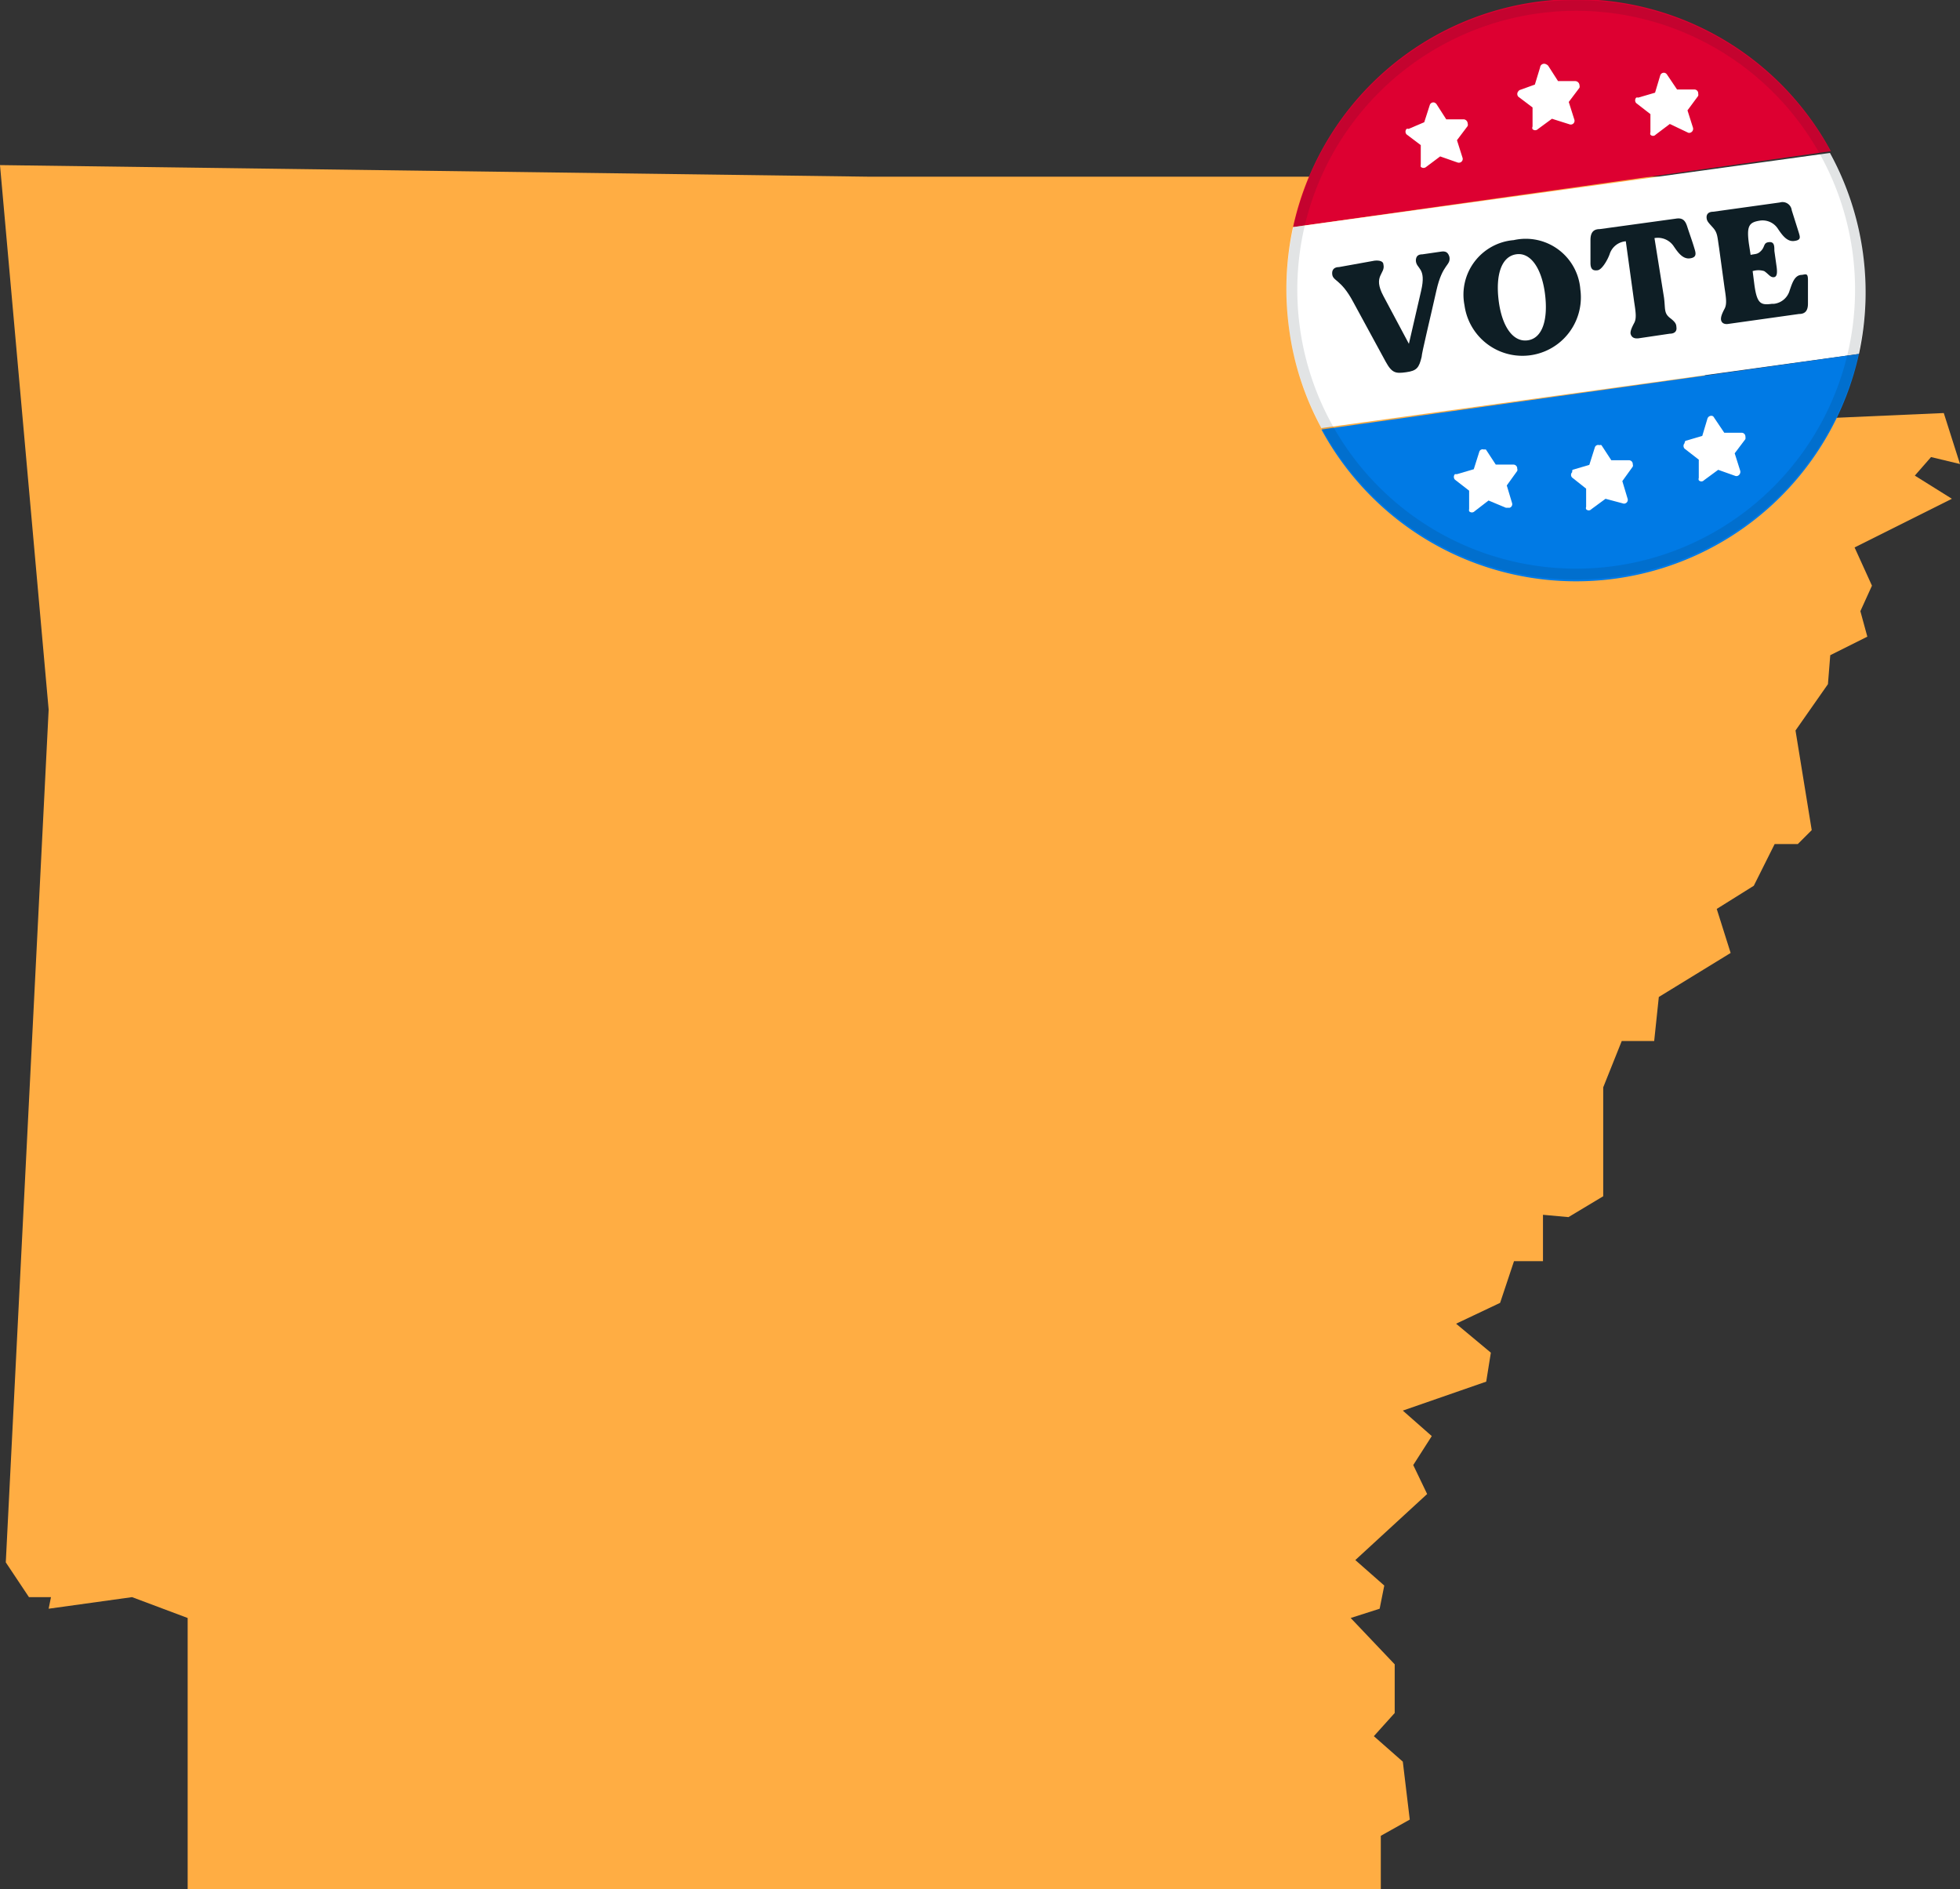 <svg id="Layer_1" data-name="Layer 1" xmlns="http://www.w3.org/2000/svg" viewBox="0 0 67.68 65.22"><rect x="0" y="0" width="67.68" height="65.22" fill="#333333" stroke="none"/><defs><style>.cls-1{fill:#ffad43;}.cls-2{fill:#dd0031;}.cls-3{fill:#fff;}.cls-4{fill:#007ae5;}.cls-5,.cls-6{fill:#0e1e25;}.cls-6{fill-opacity:0.12;fill-rule:evenodd;}</style></defs><path class="cls-1" d="M5.68,23.28,4,4.48l30,.4H65l1.2,2V8.32l-3.12,3L62,13.44l9.12-.4.56,1.76-1-.24-.56.64,1.28.8-3.36,1.68L68.64,19l-.4.88.24.88-1.28.64-.08,1L66,24l.56,3.44-.48.48h-.8l-.72,1.44-1.28.8.48,1.52L61.28,33.2l-.16,1.52H60l-.64,1.6v3.76l-1.2.72-.88-.08v1.6h-1l-.48,1.44-1.52.72,1.2,1-.16,1-2.88,1,1,.88-.64,1,.48,1L50.8,52.64l1,.88-.16.8-1,.32,1.52,1.6v1.68l-.72.8,1,.88.24,2-1,.56V64H10.48V54.64l-1.92-.72-2.88.4.08-.4H5l-.8-1.2Z" transform="translate(-4 1.22)"/><path class="cls-2" d="M67.22,4,48.65,6.62A10,10,0,0,1,67.22,4Z" transform="translate(-4 1.22)"/><path class="cls-3" d="M68.19,11a10,10,0,0,0-1-6.94L48.65,6.62a10.09,10.09,0,0,0-.13,3.56,9.89,9.89,0,0,0,1.11,3.38Z" transform="translate(-4 1.22)"/><path class="cls-4" d="M68.19,11a10,10,0,0,1-18.56,2.61Z" transform="translate(-4 1.22)"/><path class="cls-3" d="M53.73,4.18l-.48.36a.14.14,0,0,1-.19,0,.29.29,0,0,1,0-.09V3.79l-.49-.37a.14.14,0,0,1,0-.19.12.12,0,0,1,.07,0L53.18,3l.19-.59a.13.13,0,0,1,.16-.09.18.18,0,0,1,.07.05l.34.53h.61a.15.15,0,0,1,.13.14.16.16,0,0,1,0,.09l-.37.49.19.6a.13.13,0,0,1-.08.17.14.14,0,0,1-.09,0Z" transform="translate(-4 1.22)"/><path class="cls-3" d="M57.59,2.88l-.49.36a.13.13,0,0,1-.18,0,.1.1,0,0,1,0-.09V2.49l-.49-.37a.14.14,0,0,1,0-.19.12.12,0,0,1,.07-.05L57,1.7l.18-.59A.14.14,0,0,1,57.39,1a.18.18,0,0,1,.07.05l.34.53h.6a.15.15,0,0,1,.14.14.16.16,0,0,1,0,.09l-.37.49.19.6a.13.13,0,0,1-.17.17Z" transform="translate(-4 1.22)"/><path class="cls-3" d="M61.66,3.06l-.49.37a.12.12,0,0,1-.18,0,.11.11,0,0,1,0-.08l0-.63-.49-.38a.14.14,0,0,1,0-.19.13.13,0,0,1,.07,0l.58-.17.18-.6a.13.13,0,0,1,.17-.08.15.15,0,0,1,.06.05l.35.52h.6a.13.13,0,0,1,.13.14.19.19,0,0,1,0,.08l-.37.5.19.6a.14.14,0,0,1-.09.17.11.11,0,0,1-.08,0Z" transform="translate(-4 1.22)"/><path class="cls-3" d="M55.4,16.06l-.48.37a.13.13,0,0,1-.19,0,.19.19,0,0,1,0-.08v-.63l-.49-.38a.14.14,0,0,1,0-.19l.07,0,.58-.17.19-.6a.12.12,0,0,1,.16-.08.18.18,0,0,1,.07,0l.34.52h.61a.13.13,0,0,1,.13.14.11.11,0,0,1,0,.08l-.36.5.18.6a.13.13,0,0,1-.08.17H56Z" transform="translate(-4 1.22)"/><path class="cls-3" d="M59.44,16l-.49.36a.12.12,0,0,1-.18,0,.11.11,0,0,1,0-.08v-.63l-.48-.38a.13.13,0,0,1,0-.19A.15.15,0,0,1,58.3,15l.58-.17.19-.6a.12.12,0,0,1,.16-.08.08.08,0,0,1,.07,0l.34.52h.61a.13.13,0,0,1,.13.14.11.11,0,0,1,0,.08l-.36.5.18.6a.13.13,0,0,1-.08.17.11.11,0,0,1-.08,0Z" transform="translate(-4 1.22)"/><path class="cls-3" d="M63.33,15l-.49.36a.12.12,0,0,1-.18,0,.11.11,0,0,1,0-.08l0-.63-.49-.38a.14.14,0,0,1,0-.19A.13.13,0,0,1,62.2,14l.58-.17.18-.6a.14.14,0,0,1,.17-.09.12.12,0,0,1,.06.06l.35.52h.6a.13.13,0,0,1,.13.13.29.29,0,0,1,0,.09l-.37.49.19.6a.15.15,0,0,1-.09.18.12.12,0,0,1-.08,0Z" transform="translate(-4 1.22)"/><path class="cls-5" d="M53.74,7.47l-.62.09c-.17,0-.22.08-.23.2,0,.32.38.23.18,1.07l-.42,1.82L51.77,9c-.38-.71.08-.76,0-1.09,0-.11-.14-.15-.31-.13L50.24,8c-.17,0-.24.09-.24.21,0,.29.29.17.73,1l1.12,2.06c.22.4.35.41.71.36s.44-.15.53-.53c0-.12.3-1.35.51-2.29s.5-.85.45-1.16C54,7.48,53.91,7.44,53.74,7.47Z" transform="translate(-4 1.22)"/><path class="cls-5" d="M56.27,7.07a1.89,1.89,0,0,0-1.7,2.25,2,2,0,1,0,4-.55A1.89,1.89,0,0,0,56.27,7.07Zm.48,3.46c-.51.07-.89-.49-1-1.37s.09-1.52.6-1.6.89.5,1,1.37S57.27,10.46,56.75,10.53Z" transform="translate(-4 1.22)"/><path class="cls-5" d="M62.51,7.36c-.07-.24-.18-.54-.25-.76s-.17-.31-.4-.27l-2.62.36c-.23,0-.32.13-.32.38s0,.55,0,.79.11.27.25.25.33-.33.41-.55a.64.64,0,0,1,.56-.45l.29,2.1c.06.38.08.57,0,.72s-.15.3-.12.39.1.16.27.14l1.08-.16c.17,0,.24-.09.23-.2s0-.17-.22-.34-.16-.31-.21-.7L61.13,7a.66.66,0,0,1,.67.29c.13.19.3.44.55.41S62.56,7.52,62.51,7.36Z" transform="translate(-4 1.22)"/><path class="cls-5" d="M66.22,8.27c-.26,0-.34.31-.42.53a.64.64,0,0,1-.55.47h-.07c-.38.05-.51,0-.6-.66l-.06-.47a.67.67,0,0,1,.4,0c.16.11.21.22.33.21s.12-.17.1-.34l-.08-.57c0-.17,0-.32-.19-.3s-.13.15-.26.29-.2.11-.37.15l-.06-.39c-.08-.6,0-.73.36-.79a.63.63,0,0,1,.65.29c.13.19.3.44.55.41s.21-.13.16-.3l-.24-.76a.32.32,0,0,0-.41-.27l-2.3.32c-.17,0-.24.09-.23.21s.06.16.22.34.15.31.21.69l.19,1.39c.06.38.08.57,0,.72s-.14.29-.12.39.11.16.27.13l2.42-.34c.22,0,.31-.12.31-.36s0-.56,0-.81S66.36,8.25,66.22,8.27Z" transform="translate(-4 1.22)"/><path class="cls-6" d="M59.76,18.32a9.63,9.63,0,1,0-10.87-8.2A9.63,9.63,0,0,0,59.76,18.32Zm.05.37a10,10,0,1,0-11.29-8.51A10,10,0,0,0,59.81,18.69Z" transform="translate(-4 1.22)"/></svg>